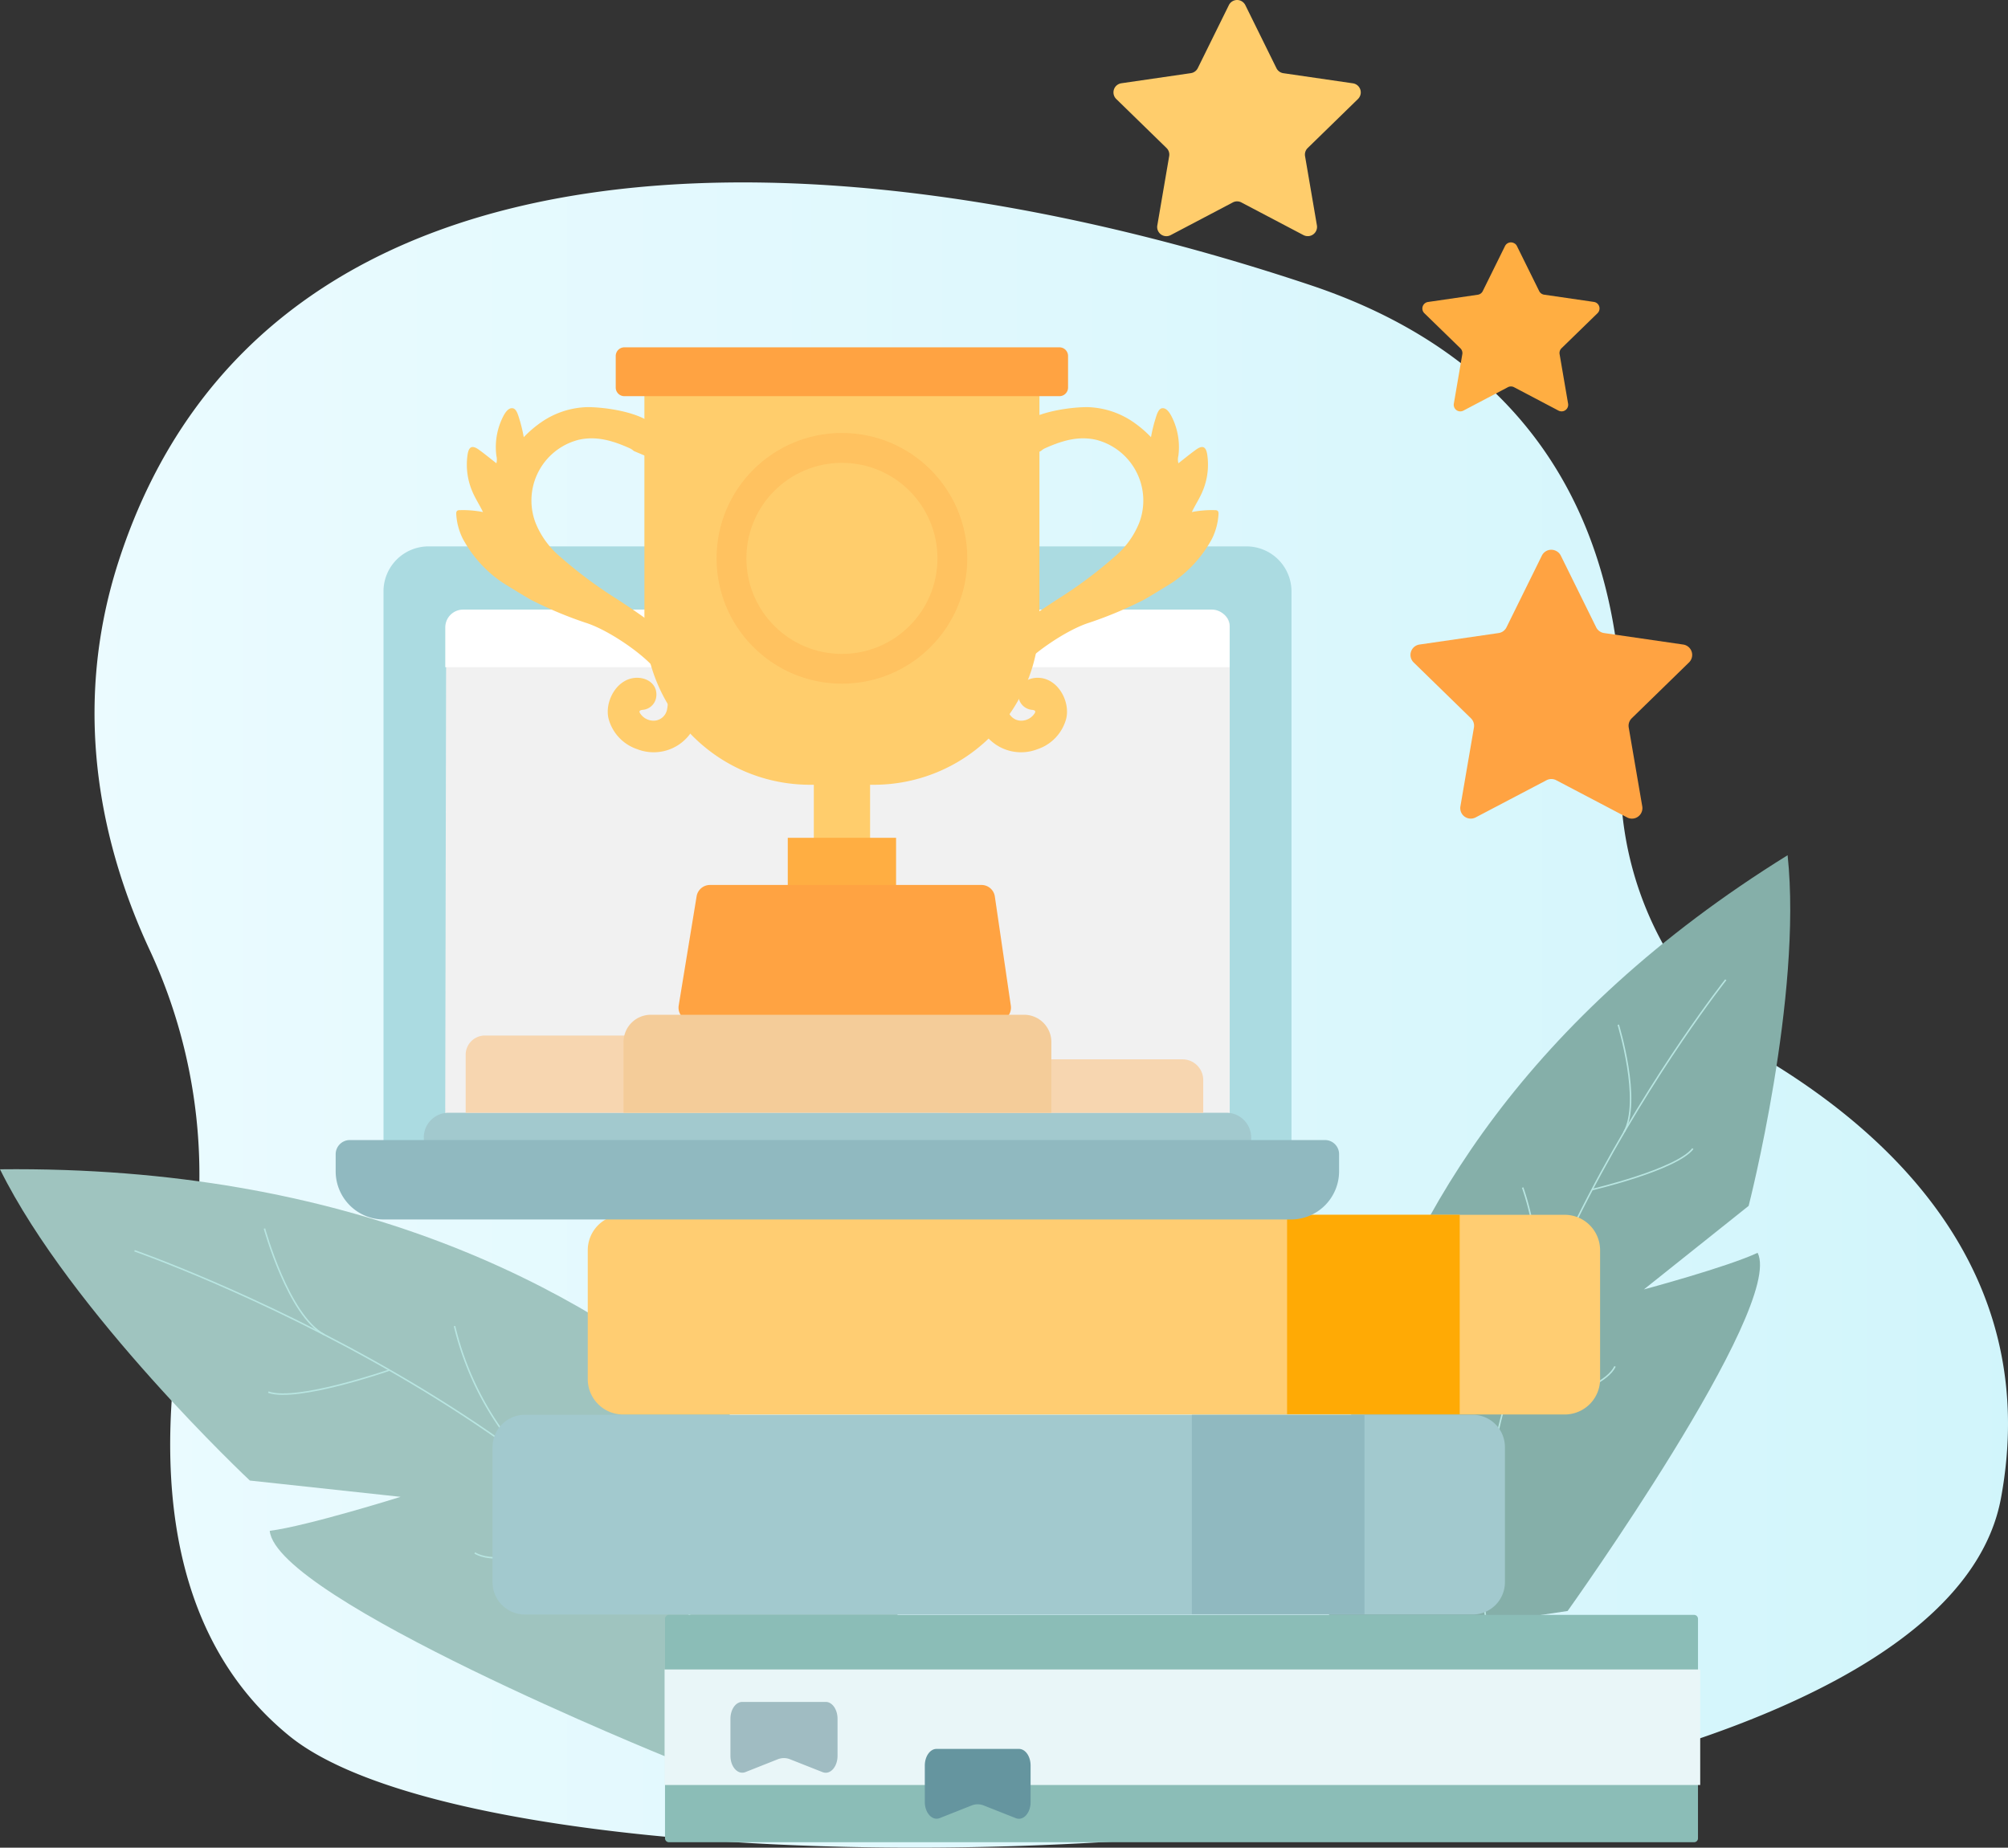 <svg xmlns="http://www.w3.org/2000/svg" xmlns:xlink="http://www.w3.org/1999/xlink" width="335.436" height="308.678" viewBox="0 0 335.436 308.678">
  <rect x="0" y="0" width="335.436" height="308.678" fill="#333333" stroke="none"/>
  <defs>
    <linearGradient id="linear-gradient" y1="0.5" x2="1" y2="0.5" gradientUnits="objectBoundingBox">
      <stop offset="0" stop-color="#ebfbff"/>
      <stop offset="1" stop-color="#d1f5fb"/>
    </linearGradient>
    <linearGradient id="linear-gradient-2" x1="-57.211" y1="37.587" x2="-57.211" y2="39.27" gradientUnits="objectBoundingBox">
      <stop offset="0.13" stop-color="#9fc4bf"/>
      <stop offset="1" stop-color="#79a49d"/>
    </linearGradient>
    <linearGradient id="linear-gradient-3" x1="-4.916" y1="-8.342" x2="-4.916" y2="-7.236" gradientUnits="objectBoundingBox">
      <stop offset="0.004" stop-color="#a4c8c3"/>
      <stop offset="1" stop-color="#85afa9"/>
    </linearGradient>
  </defs>
  <g id="illustration_2" data-name="illustration 2" transform="translate(-0.01 0.008)">
    <g id="Group_734" data-name="Group 734">
      <path id="Path_681" data-name="Path 681" d="M297.45,178.48A57,57,0,0,1,270.8,127.4c1.41-27.96-6.4-64.56-51.84-79.76C140.88,21.52,44.64,16.97,19.82,93.77c-8.29,25.65-2.37,48.78,5.29,65.14a89.007,89.007,0,0,1,6.26,55.88c-5,24.14-6.01,56.52,16.99,75.23,40,32.53,274.03,24.46,285.91-39.73C340.85,214.75,318.61,191.85,297.45,178.48Z" fill="url(#linear-gradient)"/>
      <g id="Group_732" data-name="Group 732">
        <path id="Path_682" data-name="Path 682" d="M111.68,293.65s-65.51-26.52-66.61-37.91c6.32-.81,21.86-5.68,21.86-5.68l-25.18-2.72s-29.87-28.01-41.74-52c116.64-1.27,152.93,80.03,152.93,80.03Z" fill="url(#linear-gradient-2)"/>
        <path id="Path_683" data-name="Path 683" d="M22.48,208.95s82.51,28.7,103.86,79.56" fill="none" stroke="#b8e5e1" stroke-miterlimit="10" stroke-width="0.25"/>
        <path id="Path_684" data-name="Path 684" d="M44.19,205.24s3.99,14.55,9.99,17.73" fill="none" stroke="#b8e5e1" stroke-miterlimit="10" stroke-width="0.25"/>
        <path id="Path_685" data-name="Path 685" d="M75.94,221.53a50.125,50.125,0,0,0,11.53,21.91" fill="none" stroke="#b8e5e1" stroke-miterlimit="10" stroke-width="0.25"/>
        <path id="Path_686" data-name="Path 686" d="M65.06,228.89s-15.45,5.38-20.23,3.68" fill="none" stroke="#b8e5e1" stroke-miterlimit="10" stroke-width="0.25"/>
        <path id="Path_687" data-name="Path 687" d="M101.99,255.39s-17.45,7.31-22.67,4.04" fill="none" stroke="#b8e5e1" stroke-miterlimit="10" stroke-width="0.25"/>
      </g>
      <g id="Group_733" data-name="Group 733">
        <path id="Path_688" data-name="Path 688" d="M261.88,269.13s36.31-50.82,31.74-59.84c-5.1,2.39-19,6.12-19,6.12l17.5-13.96s9.01-35.04,6.51-58.58C211,197.18,222.45,275.03,222.45,275.03Z" fill="url(#linear-gradient-3)"/>
        <path id="Path_689" data-name="Path 689" d="M288.3,163.68s-47.96,60.5-39.8,108.56" fill="none" stroke="#b8e5e1" stroke-miterlimit="10" stroke-width="0.25"/>
        <path id="Path_690" data-name="Path 690" d="M270.34,171.19s3.92,12.75.95,17.96" fill="none" stroke="#b8e5e1" stroke-miterlimit="10" stroke-width="0.25"/>
        <path id="Path_691" data-name="Path 691" d="M254.37,198.39a44.272,44.272,0,0,1,1.78,21.81" fill="none" stroke="#b8e5e1" stroke-miterlimit="10" stroke-width="0.25"/>
        <path id="Path_692" data-name="Path 692" d="M265.97,198.73s14.08-3.3,16.83-6.84" fill="none" stroke="#b8e5e1" stroke-miterlimit="10" stroke-width="0.25"/>
        <path id="Path_693" data-name="Path 693" d="M250.98,236s16.48-2.81,18.82-7.73" fill="none" stroke="#b8e5e1" stroke-miterlimit="10" stroke-width="0.25"/>
      </g>
    </g>
    <g id="Group_565_5_" transform="translate(-812.73 -2365.118)">
      <g id="Group_562_6_" transform="translate(1378.759 3237.49)">
        <path id="Rectangle_469_6_" d="M-478.33-636.02h158.3a5.407,5.407,0,0,1,5.41,5.41v22.55a5.407,5.407,0,0,1-5.41,5.41h-158.3a5.407,5.407,0,0,1-5.41-5.41v-22.55A5.414,5.414,0,0,1-478.33-636.02Z" fill="#a2c9ce"/>
        <rect id="Rectangle_470_6_" width="28.84" height="33.31" transform="translate(-366.92 -636.02)" fill="#90b9c0"/>
      </g>
      <g id="Group_563_6_" transform="translate(1393.855 3205.771)">
        <path id="Rectangle_471_6_" d="M-477.02-637.71h157.29a5.909,5.909,0,0,1,5.91,5.91v21.54a5.909,5.909,0,0,1-5.91,5.91H-477.02a5.909,5.909,0,0,1-5.91-5.91V-631.8A5.915,5.915,0,0,1-477.02-637.71Z" fill="#ffcd72"/>
        <rect id="Rectangle_472_6_" width="28.84" height="33.31" transform="translate(-366.11 -637.71)" fill="#ffaa05"/>
      </g>
      <path id="Rectangle_473_6_" d="M1095.73,2672.88H924.49a.659.659,0,0,1-.66-.66v-36.66a.659.659,0,0,1,.66-.66h171.24a.659.659,0,0,1,.66.66v36.66A.653.653,0,0,1,1095.73,2672.88Z" fill="#8bbdb7"/>
      <rect id="Rectangle_474_6_" width="173" height="19.3" transform="translate(923.76 2644.02)" fill="#e9f6f8"/>
      <path id="Path_529_6_" d="M937.27,2661.16l5.4-2.14a2.765,2.765,0,0,1,2.04,0l5.44,2.15c1.26.5,2.5-.86,2.5-2.73v-6.18c0-1.56-.88-2.82-1.97-2.82H936.73c-1.09,0-1.97,1.26-1.97,2.82v6.18C934.76,2660.31,936.01,2661.66,937.27,2661.16Z" fill="#a0bcc2"/>
      <path id="Path_530_6_" d="M969.72,2668.85l5.33-2.11a2.713,2.713,0,0,1,2.02,0l5.36,2.12c1.24.49,2.47-.84,2.47-2.69v-6.1c0-1.54-.87-2.78-1.95-2.78H969.18c-1.07,0-1.95,1.25-1.95,2.78v6.09C967.24,2668,968.47,2669.34,969.72,2668.85Z" fill="#65959f"/>
      <g id="Group_564_6_" transform="translate(1353.894 3099.762)">
        <g id="Group_488_7_" transform="translate(7.569)">
          <path id="Rectangle_376_7_" d="M-477.14-643.37H-340.5a7.524,7.524,0,0,1,7.52,7.52h0v96.01a6.773,6.773,0,0,1-6.76,6.77H-477.9a6.758,6.758,0,0,1-6.76-6.76h0v-96.01A7.52,7.52,0,0,1-477.14-643.37Z" fill="#abdbe1"/>
        </g>
        <g id="Group_489_7_" transform="translate(17.349 10.361)">
          <path id="Path_507_7_" d="M-355.47-550.67H-481.75a2.39,2.39,0,0,1-2.39-2.39h0l.17-87.37a2.39,2.39,0,0,1,2.39-2.39h126.11a2.39,2.39,0,0,1,2.39,2.39h0v87.37a2.384,2.384,0,0,1-2.39,2.39Z" fill="#f1f1f1"/>
        </g>
        <path id="Rectangle_377_7_" d="M-466.23-548.75h129.95a4.131,4.131,0,0,1,4.13,4.13h0v1.14H-470.36v-1.14a4.131,4.131,0,0,1,4.13-4.13Z" fill="#a2c9ce"/>
        <path id="Rectangle_378_7_" d="M-482.72-544.19H-319.8a2.358,2.358,0,0,1,2.34,2.35v2.87a8.051,8.051,0,0,1-8.05,8.05H-477.03a8.051,8.051,0,0,1-8.05-8.05h0v-2.87a2.369,2.369,0,0,1,2.36-2.35Z" fill="#90b9c0"/>
        <path id="Rectangle_379_7_" d="M-463.79-632.81h125.06a2.981,2.981,0,0,1,2.98,2.98h0v6.64H-466.77v-6.64A2.981,2.981,0,0,1-463.79-632.81Z" fill="#fff"/>
      </g>
      <g id="Group_505_7_" transform="translate(1373.014 3068.196)">
        <g id="Group_504_7_" transform="translate(25.284)">
          <rect id="Rectangle_386_7_" width="9.4" height="29.09" transform="translate(-449.61 -574.06)" fill="#ffcd6c"/>
          <rect id="Rectangle_387_7_" width="18.09" height="9.58" transform="translate(-453.96 -563.12)" fill="#ffae42"/>
          <path id="Path_514_7_" d="M-418.94-532.48h-51.01a2.268,2.268,0,0,1-2.26-2.25,2.309,2.309,0,0,1,.03-.37l2.99-18.24a2.265,2.265,0,0,1,2.23-1.9h45.36a2.251,2.251,0,0,1,2.23,1.93l2.67,18.24a2.257,2.257,0,0,1-1.91,2.56A1.839,1.839,0,0,1-418.94-532.48Z" fill="#ffa342"/>
          <path id="Rectangle_388_7_" d="M-477.91-641.87h65.99v42.24a27.651,27.651,0,0,1-27.65,27.65h-10.69a27.651,27.651,0,0,1-27.65-27.65h0v-42.24Z" fill="#ffcd6c"/>
          <path id="Rectangle_389_7_" d="M-481.26-645.06h72.68a1.44,1.44,0,0,1,1.44,1.44v5.28a1.44,1.44,0,0,1-1.44,1.44h-72.68a1.44,1.44,0,0,1-1.44-1.44v-5.28A1.447,1.447,0,0,1-481.26-645.06Z" fill="#ffa342"/>
        </g>
        <path id="Path_515_7_" d="M-447.64-595.74a42.81,42.81,0,0,0-3.35-2.95c-2.01-1.51-4.08-2.93-6.2-4.3a73.977,73.977,0,0,1-9.67-7.23,14.329,14.329,0,0,1-3.97-5.57,10.465,10.465,0,0,1,6.13-13.48h0c.32-.12.64-.22.96-.31,3.05-.74,5.82.12,8.59,1.35a2.494,2.494,0,0,1,.75.49l3.48,1.47c-.96-3.86.29-5.29.27-5.32-2.13-2.75-9.2-3.56-11.78-3.47a14.163,14.163,0,0,0-7.28,2.41,19.037,19.037,0,0,0-3.07,2.6,26.293,26.293,0,0,0-.61-2.63c-.28-.84-.53-2.16-1.3-2.21-.83-.06-1.42,1.09-1.81,1.97a11.271,11.271,0,0,0-.85,6.01,2.518,2.518,0,0,1,0,1.22c-.98-.76-1.91-1.53-2.89-2.24-1.13-.83-1.73-.58-1.93.83a11.372,11.372,0,0,0,.79,6.1c.48,1.16,1.18,2.2,1.79,3.46a17.505,17.505,0,0,0-3.82-.32c-.49-.01-.67.15-.65.64a10.488,10.488,0,0,0,1.1,4.14,20.628,20.628,0,0,0,6.41,7.17c.35.27,4.53,2.8,4.95,3.02a66.859,66.859,0,0,0,9.12,3.83c3.81,1.18,9.76,5.28,11.85,7.97a7.611,7.611,0,0,1,1.79,6.51,2.306,2.306,0,0,1-1.9,1.87,2.659,2.659,0,0,1-2.5-1.06c-.37-.47-.24-.68.38-.73a2.5,2.5,0,0,0,2.23-2.34c.15-2.04-1.71-3.19-3.65-2.99-3.16.33-5.03,4.15-4.32,6.86a7.375,7.375,0,0,0,4.79,5.05,7.548,7.548,0,0,0,9.71-4.15,11.137,11.137,0,0,0,.76-4.42l.07.12C-443.27-586.39-447.57-595.9-447.64-595.74Z" fill="#ffcd6c"/>
        <path id="Path_516_7_" d="M-393.13-595.74a44.561,44.561,0,0,1,3.34-2.95c2.01-1.51,4.08-2.93,6.2-4.3a73.312,73.312,0,0,0,9.67-7.23,14.329,14.329,0,0,0,3.97-5.57,10.473,10.473,0,0,0-6.13-13.48h0c-.32-.12-.64-.22-.96-.31-3.05-.74-5.82.12-8.59,1.35a2.494,2.494,0,0,0-.75.49l-3.48,1.47c.96-3.86-.29-5.29-.27-5.32,2.13-2.75,9.2-3.56,11.78-3.47a14.163,14.163,0,0,1,7.28,2.41,19.037,19.037,0,0,1,3.07,2.6,26.293,26.293,0,0,1,.61-2.63c.28-.84.53-2.16,1.3-2.21.83-.06,1.42,1.09,1.81,1.97a11.271,11.271,0,0,1,.85,6.01,2.4,2.4,0,0,0,.01,1.22c.97-.76,1.91-1.53,2.89-2.24,1.13-.83,1.73-.58,1.93.83a11.372,11.372,0,0,1-.79,6.1c-.48,1.16-1.18,2.2-1.79,3.46a17.415,17.415,0,0,1,3.81-.32c.49-.01.67.15.65.64a10.647,10.647,0,0,1-1.09,4.14,20.628,20.628,0,0,1-6.41,7.17c-.35.27-4.53,2.8-4.96,3.02a66.859,66.859,0,0,1-9.12,3.83c-3.8,1.18-9.76,5.28-11.85,7.97a7.611,7.611,0,0,0-1.79,6.51,2.306,2.306,0,0,0,1.9,1.87,2.659,2.659,0,0,0,2.5-1.06c.37-.47.23-.68-.38-.73a2.5,2.5,0,0,1-2.23-2.34c-.15-2.04,1.71-3.19,3.65-2.99,3.17.33,5.03,4.15,4.32,6.86a7.375,7.375,0,0,1-4.79,5.05,7.548,7.548,0,0,1-9.71-4.15,11.137,11.137,0,0,1-.76-4.42l-.07.12C-397.5-586.39-393.2-595.9-393.13-595.74Z" fill="#ffcd6c"/>
        <circle id="Ellipse_191_7_" cx="20.94" cy="20.94" r="20.94" transform="translate(-440.57 -630.75)" fill="#ffa342" opacity="0.27"/>
        <circle id="Ellipse_192_7_" cx="15.96" cy="15.96" r="15.96" transform="translate(-435.59 -625.76)" fill="#ffcd6c"/>
      </g>
      <path id="Rectangle_475_6_" d="M893.74,2538.11h39.35v12.9H890.53v-9.7a3.218,3.218,0,0,1,3.21-3.2Z" fill="#f7d6b0"/>
      <path id="Rectangle_476_6_" d="M971.18,2542.09h39.1a3.459,3.459,0,0,1,3.46,3.45h0v5.48H971.18v-8.93Z" fill="#f7d6b0"/>
      <path id="Rectangle_477_6_" d="M921.47,2534.64h62.34a4.558,4.558,0,0,1,4.56,4.56v11.81H916.9V2539.2a4.567,4.567,0,0,1,4.57-4.56Z" fill="#f4cc99"/>
      <path id="Path_531_6_" d="M1020.78,2365.98l5.19,10.52a1.537,1.537,0,0,0,1.16.84l11.61,1.69a1.536,1.536,0,0,1,1.3,1.74,1.589,1.589,0,0,1-.45.88l-8.4,8.19a1.525,1.525,0,0,0-.44,1.36l1.98,11.56a1.548,1.548,0,0,1-1.26,1.78,1.584,1.584,0,0,1-.98-.15l-10.38-5.46a1.51,1.51,0,0,0-1.43,0l-10.38,5.46a1.534,1.534,0,0,1-2.08-.65,1.508,1.508,0,0,1-.15-.98l1.98-11.56a1.525,1.525,0,0,0-.44-1.36l-8.4-8.19a1.545,1.545,0,0,1-.03-2.18,1.589,1.589,0,0,1,.88-.45l11.61-1.69a1.537,1.537,0,0,0,1.16-.84l5.19-10.52a1.535,1.535,0,0,1,2.06-.7A1.6,1.6,0,0,1,1020.78,2365.98Z" fill="#ffcd6c"/>
      <path id="Path_532_8_" d="M1066.14,2406.21l3.72,7.53a1.1,1.1,0,0,0,.83.6l8.31,1.21a1.1,1.1,0,0,1,.93,1.25,1.093,1.093,0,0,1-.32.63l-6.02,5.86a1.11,1.11,0,0,0-.32.98l1.42,8.28a1.1,1.1,0,0,1-.9,1.27,1.133,1.133,0,0,1-.7-.11l-7.43-3.91a1.1,1.1,0,0,0-1.03,0l-7.43,3.91a1.1,1.1,0,0,1-1.6-1.15l1.42-8.28a1.12,1.12,0,0,0-.32-.98l-6.02-5.86a1.1,1.1,0,0,1-.02-1.56,1.094,1.094,0,0,1,.63-.32l8.31-1.21a1.1,1.1,0,0,0,.83-.6l3.72-7.53a1.1,1.1,0,0,1,1.48-.5A1.015,1.015,0,0,1,1066.14,2406.21Z" fill="#ffae42"/>
      <path id="Path_533_6_" d="M1073.47,2457.93l5.91,11.98a1.751,1.751,0,0,0,1.32.96l13.22,1.92a1.754,1.754,0,0,1,.97,2.99l-9.57,9.33a1.745,1.745,0,0,0-.5,1.55l2.26,13.17a1.754,1.754,0,0,1-1.43,2.02,1.712,1.712,0,0,1-1.11-.18l-11.83-6.21a1.741,1.741,0,0,0-1.63,0l-11.83,6.21a1.759,1.759,0,0,1-2.37-.73,1.778,1.778,0,0,1-.18-1.11l2.26-13.17a1.746,1.746,0,0,0-.5-1.55l-9.57-9.33a1.754,1.754,0,0,1,.97-2.99l13.22-1.92a1.734,1.734,0,0,0,1.32-.96l5.91-11.98a1.75,1.75,0,0,1,2.35-.79A1.726,1.726,0,0,1,1073.47,2457.93Z" fill="#ffa342"/>
    </g>
  </g>
</svg>

